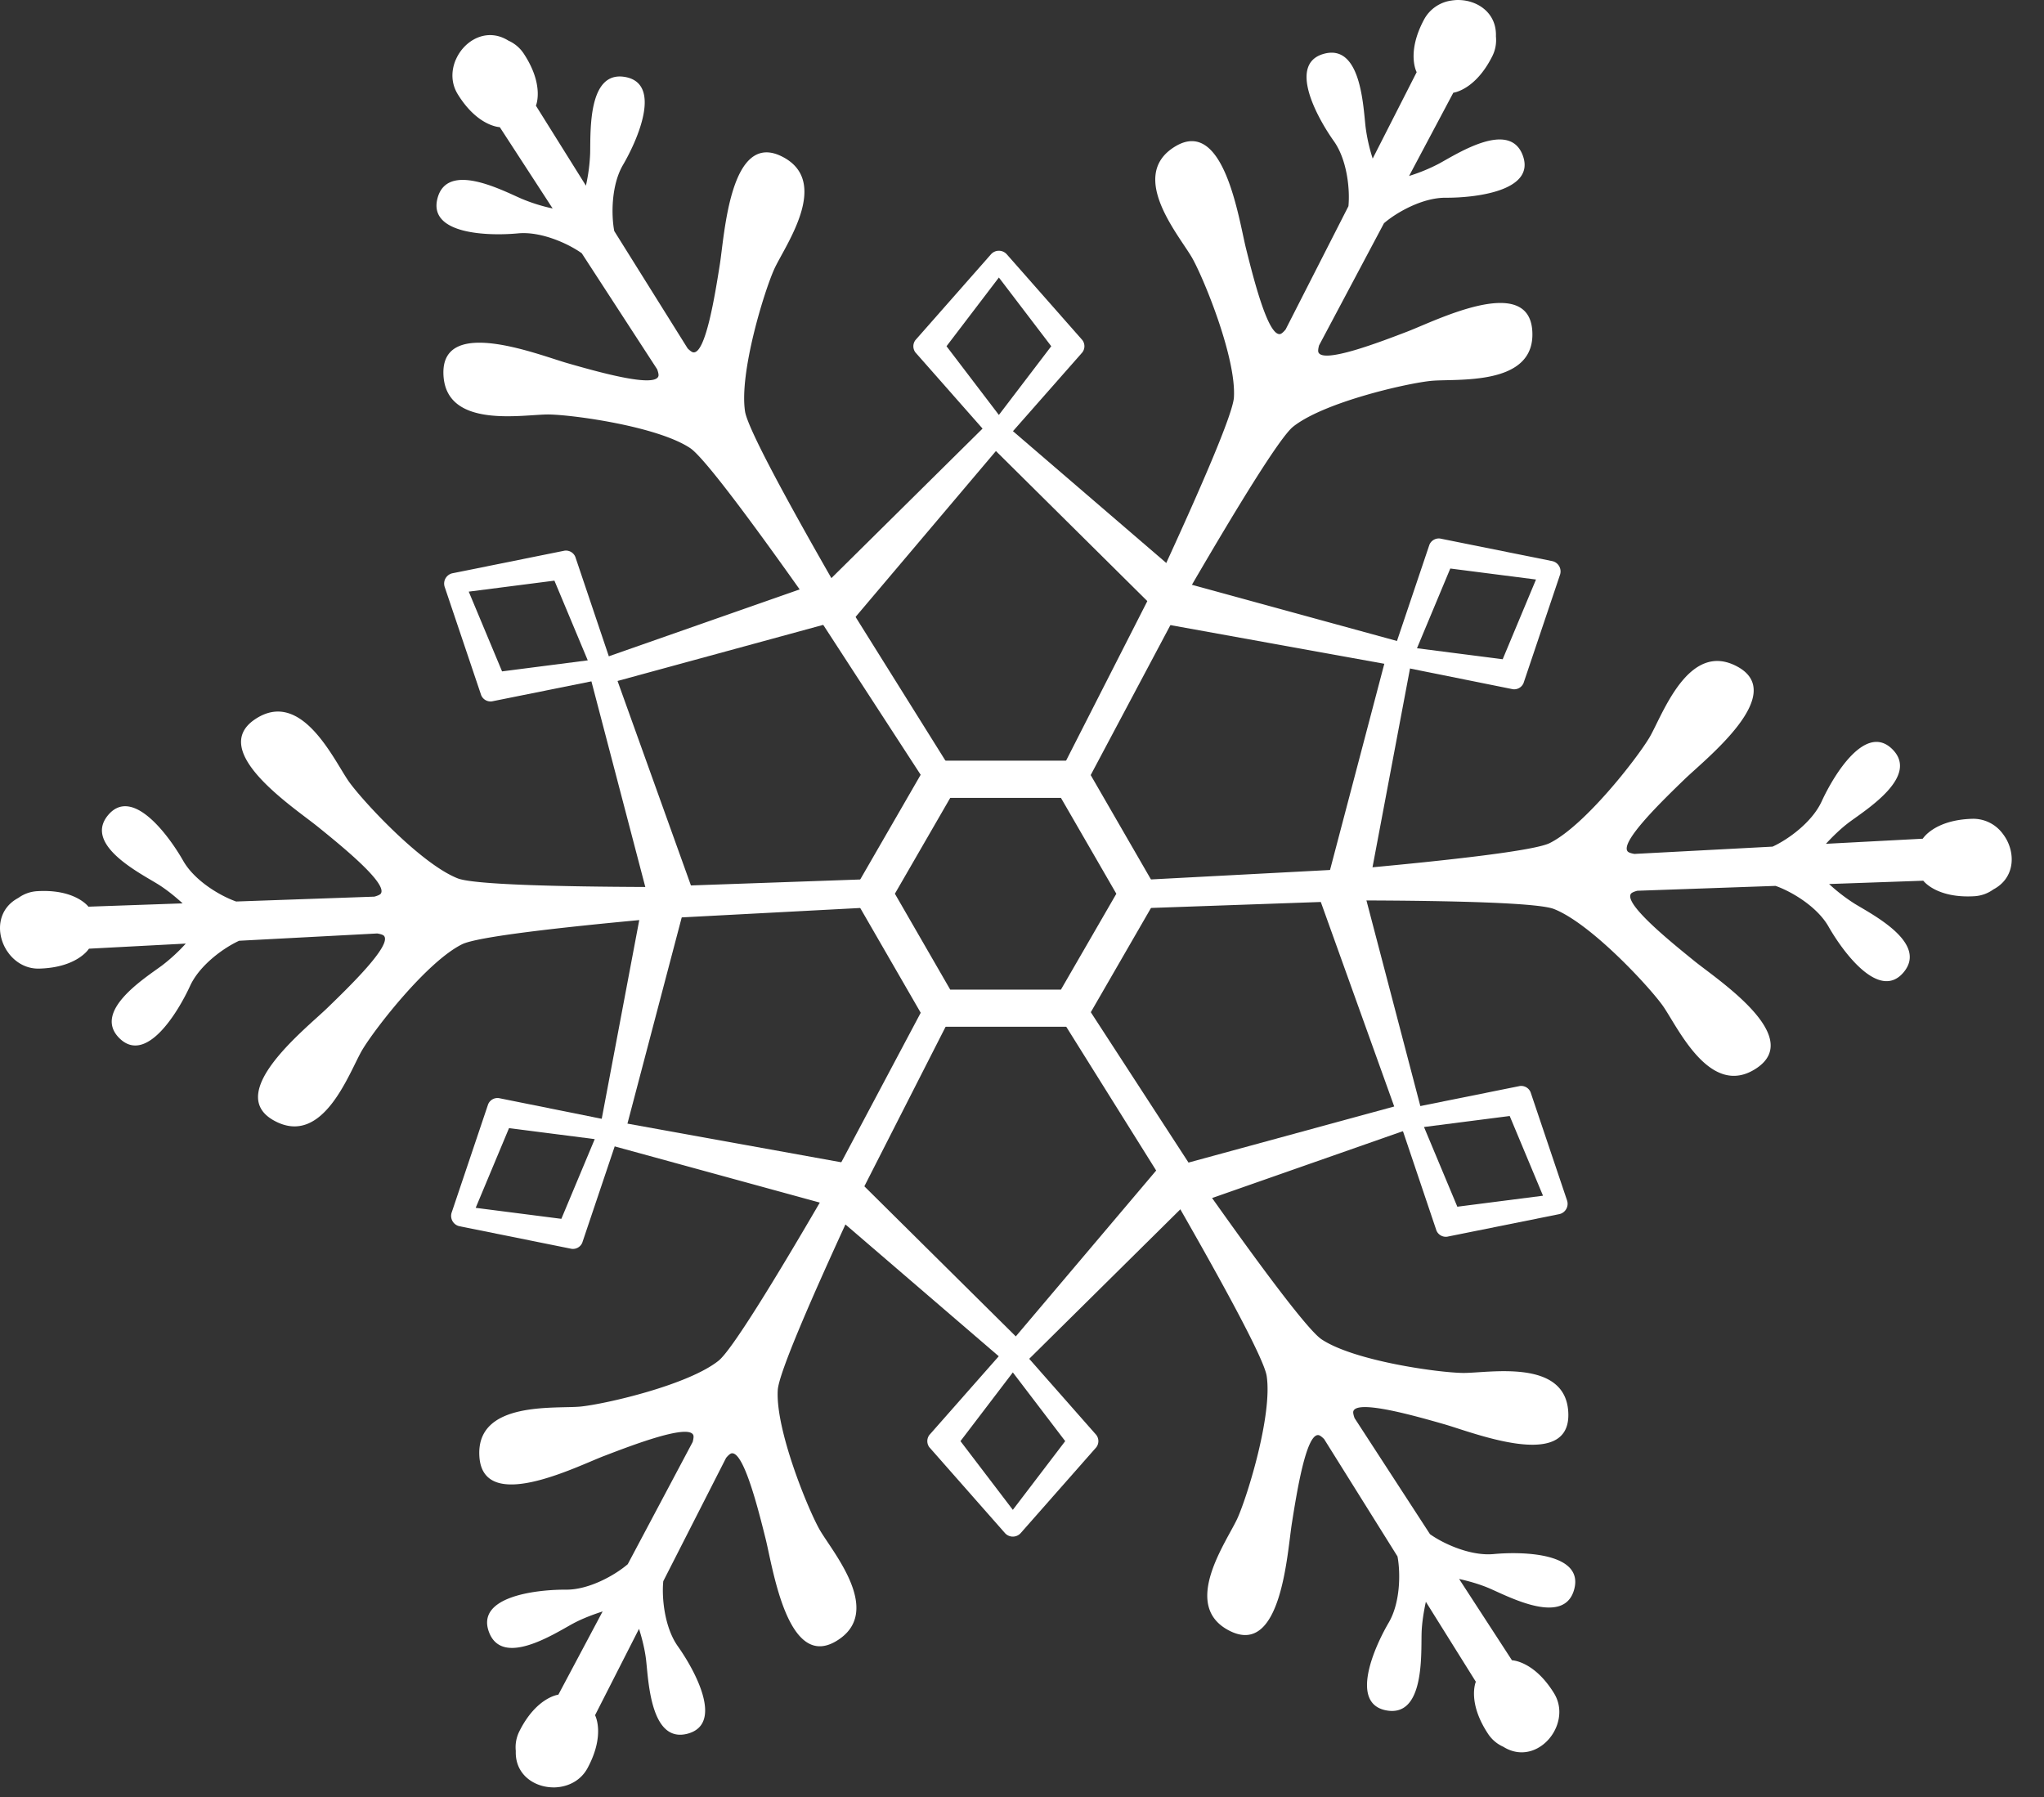 <svg xmlns="http://www.w3.org/2000/svg" width="58" height="51" fill="none"><rect width="100%" height="100%" fill="#333333" stroke="none"/><path fill="#fff" d="M30.41 29.136h-3.75a.527.527 0 0 1-.457-.263l-1.875-3.248a.526.526 0 0 1 0-.527l1.875-3.248a.528.528 0 0 1 .456-.264h3.75c.189 0 .363.101.457.264l1.875 3.248a.526.526 0 0 1 0 .527l-1.875 3.248a.527.527 0 0 1-.456.263Zm-3.446-1.054h3.141l1.572-2.72-1.572-2.721h-3.141l-1.571 2.72 1.57 2.721Z"/><path fill="#fff" d="M39.95 9.403c-.798.306-2.396.92-2.538.596-.016-.035-.007-.106.017-.197l1.842-3.467c.363-.313 1.096-.727 1.75-.724.836.005 2.559-.189 2.19-1.197-.37-1.009-1.825-.073-2.375.228a5 5 0 0 1-.852.351l1.255-2.362s.623-.07 1.107-1.038c.092-.184.12-.375.102-.56.025-.645-.49-1.013-1.03-1.032a.956.956 0 0 0-.162.006c-.019.002-.038.003-.057.007a1.043 1.043 0 0 0-.786.532c-.515.952-.214 1.502-.214 1.502L38.951 4.5a5.027 5.027 0 0 1-.202-.9c-.07-.623-.139-2.352-1.176-2.075-1.038.277-.208 1.798.276 2.48.377.53.46 1.368.414 1.846L36.48 9.35c-.061.073-.115.121-.153.129-.346.07-.761-1.59-.969-2.421-.207-.83-.622-3.735-2.006-2.905-1.383.83.139 2.56.485 3.182.345.622 1.245 2.836 1.176 3.943-.03.484-.987 2.675-2.053 4.987l-2.928 5.75.116.165-.116.238h.283l.115.164.09-.164h.204l3.072-5.78c1.278-2.195 2.518-4.227 2.896-4.529.867-.692 3.196-1.226 3.904-1.3.708-.075 2.997.178 2.883-1.43-.114-1.61-2.731-.283-3.53.024ZM20.426 7.503c-.134.845-.401 2.535-.752 2.496-.039-.004-.096-.047-.162-.113l-2.082-3.33c-.089-.47-.082-1.313.248-1.876.422-.722 1.116-2.311.058-2.496-1.058-.184-.975 1.544-.99 2.17a5.07 5.07 0 0 1-.12.914l-1.419-2.269s.251-.573-.345-1.477a1.013 1.013 0 0 0-.434-.368c-.546-.344-1.123-.082-1.408.375a1.18 1.18 0 0 0-.076.143c-.009.018-.017.034-.024.053-.117.297-.12.641.068.947.568.922 1.194.936 1.194.936l1.5 2.308a4.992 4.992 0 0 1-.881-.276c-.574-.25-2.106-1.056-2.385-.019-.28 1.038 1.454 1.08 2.287 1.001.647-.06 1.414.286 1.805.565l2.14 3.293c.032.09.047.16.034.197-.112.334-1.758-.136-2.58-.371-.823-.236-3.547-1.329-3.52.284.027 1.614 2.286 1.16 2.998 1.172.712.012 3.079.34 4.003.953.404.268 1.823 2.192 3.292 4.271l3.516 5.41.201-.017.148.219.141-.244.2-.018-.097-.16.102-.177-3.47-5.55c-1.263-2.205-2.402-4.295-2.475-4.774-.166-1.096.535-3.38.825-4.03.29-.65 1.654-2.507.204-3.213-1.451-.705-1.61 2.226-1.744 3.07ZM9.018 23.46c.665.538 1.995 1.615 1.786 1.9-.023.03-.09.059-.18.084l-3.923.138c-.453-.159-1.178-.586-1.502-1.154-.414-.727-1.443-2.121-2.132-1.297-.689.824.85 1.616 1.385 1.942.271.164.535.384.73.562l-2.673.094s-.371-.505-1.452-.44a1.008 1.008 0 0 0-.536.191c-.57.302-.632.933-.379 1.408l.026.047c.018.032.039.061.06.09l.034.047c.199.25.496.424.854.414 1.082-.03 1.408-.565 1.408-.565l2.748-.145a5.044 5.044 0 0 1-.679.625c-.504.37-1.967 1.296-1.209 2.056.759.76 1.661-.72 2.01-1.48.271-.591.955-1.082 1.392-1.281l3.921-.207c.094.017.163.038.189.068.233.265-.998 1.455-1.612 2.05-.615.594-2.924 2.406-1.513 3.189 1.41.783 2.147-1.4 2.513-2.01.366-.611 1.834-2.497 2.827-2.99.434-.216 2.809-.483 5.345-.716l6.444-.34.085-.182.263-.019-.14-.244.084-.182-.188.004-.102-.177-6.54.23c-2.54-.01-4.921-.068-5.372-.244-1.032-.404-2.66-2.154-3.078-2.73-.418-.577-1.343-2.686-2.68-1.782-1.337.905 1.121 2.507 1.786 3.046ZM17.134 41.319c.799-.307 2.396-.92 2.538-.597.016.036.007.106-.017.197l-1.842 3.468c-.363.312-1.097.727-1.75.723-.836-.005-2.559.19-2.19 1.197.37 1.009 1.825.073 2.374-.228.279-.152.602-.27.853-.351l-1.256 2.362s-.622.07-1.106 1.038a1.01 1.01 0 0 0-.102.56c-.025.645.49 1.014 1.03 1.032a.935.935 0 0 0 .161-.005l.058-.007c.316-.047.615-.217.786-.533.514-.953.214-1.502.214-1.502l1.248-2.452c.079.252.167.584.202.9.069.623.139 2.352 1.176 2.076 1.038-.277.207-1.799-.277-2.481-.376-.53-.46-1.368-.413-1.846l1.782-3.499c.061-.073.114-.12.153-.129.346-.069.761 1.591.968 2.421.208.83.623 3.736 2.006 2.906 1.384-.83-.138-2.56-.484-3.182-.345-.623-1.245-2.837-1.176-3.943.03-.485.986-2.675 2.053-4.987l2.928-5.75-.116-.166.116-.238h-.283l-.115-.163-.09.163h-.205l-3.07 5.78c-1.279 2.195-2.52 4.228-2.898 4.53-.866.691-3.195 1.226-3.903 1.3-.708.074-2.998-.18-2.883 1.43.114 1.61 2.732.283 3.53-.024ZM36.659 43.22c.134-.845.401-2.535.752-2.496.039.004.096.047.162.113l2.082 3.33c.089.47.081 1.312-.248 1.876-.423.722-1.116 2.31-.058 2.495 1.058.185.975-1.544.989-2.17.007-.317.066-.656.122-.914l1.418 2.269s-.251.574.346 1.477c.113.172.265.293.433.368.547.344 1.124.083 1.409-.375a1.191 1.191 0 0 0 .076-.143c.008-.018.016-.034.023-.053.118-.297.12-.64-.068-.947-.568-.922-1.194-.936-1.194-.936l-1.5-2.308c.258.058.59.148.881.276.574.251 2.107 1.056 2.385.019.28-1.037-1.454-1.079-2.287-1.001-.647.06-1.414-.286-1.805-.565l-2.14-3.293c-.032-.09-.047-.16-.034-.197.113-.334 1.758.136 2.58.371.823.236 3.547 1.33 3.52-.284-.028-1.613-2.286-1.16-2.998-1.172-.712-.011-3.079-.34-4.003-.953-.404-.268-1.823-2.192-3.292-4.27l-3.516-5.411-.201.017-.148-.219-.141.245-.2.017.096.16-.102.178 3.47 5.549c1.262 2.204 2.402 4.295 2.475 4.773.166 1.097-.536 3.38-.826 4.031-.29.65-1.654 2.507-.203 3.212 1.452.706 1.61-2.224 1.745-3.069ZM48.066 27.26c-.665-.538-1.995-1.615-1.786-1.899.023-.031.089-.06.18-.084l3.923-.138c.453.159 1.178.586 1.502 1.153.414.727 1.443 2.122 2.132 1.298.688-.824-.85-1.617-1.385-1.942a5.027 5.027 0 0 1-.73-.562l2.673-.094s.371.505 1.452.44c.205-.013.386-.084.535-.192.572-.301.633-.932.38-1.408a1.235 1.235 0 0 0-.086-.137l-.034-.046a1.042 1.042 0 0 0-.854-.414c-1.082.03-1.408.565-1.408.565l-2.748.145c.179-.194.423-.437.678-.625.505-.371 1.968-1.296 1.21-2.056-.759-.76-1.661.72-2.01 1.48-.272.591-.956 1.082-1.392 1.281l-3.921.207c-.094-.017-.163-.039-.189-.069-.233-.265.997-1.454 1.612-2.049.616-.594 2.924-2.406 1.513-3.19-1.41-.782-2.147 1.4-2.513 2.011-.366.61-1.834 2.496-2.827 2.99-.434.215-2.81.483-5.345.716l-6.443.34-.086.182-.263.02.141.244-.084.181.187-.003.102.177 6.541-.23c2.54.009 4.92.067 5.371.243 1.032.405 2.66 2.154 3.078 2.73.418.577 1.344 2.686 2.68 1.782 1.337-.905-1.121-2.507-1.786-3.046Z"/><path fill="#fff" d="m33.384 16.225-4.876-4.192a.368.368 0 0 0-.497 0l-4.691 4.641a.636.636 0 1 0 .9.9l4.04-4.775 4.294 4.256.032.032a.588.588 0 0 0 .798-.862Z"/><path fill="#fff" d="M28.344 12.541a.29.29 0 0 1-.23-.114l-2.138-2.426a.29.29 0 0 1 0-.35l2.138-2.428a.3.3 0 0 1 .46 0l2.138 2.427a.289.289 0 0 1 0 .35l-2.138 2.428a.29.29 0 0 1-.23.113Zm-1.486-2.716 1.486 1.95 1.486-1.95-1.486-1.95-1.486 1.95ZM23.05 16.6l-6.067 2.126a.368.368 0 0 0-.248.43l1.673 6.384c.004.017.008.035.014.051a.636.636 0 1 0 1.214-.38l-2.113-5.887 5.832-1.591a.588.588 0 1 0-.305-1.133Z"/><path fill="#fff" d="M17.341 19.122a.289.289 0 0 1-.213.143l-3.17.638a.289.289 0 0 1-.304-.175l-1.033-3.065a.3.3 0 0 1 .23-.398l3.171-.639a.289.289 0 0 1 .303.176l1.033 3.065a.29.29 0 0 1-.017.255Zm-3.095-.07 2.432-.313-.946-2.262-2.431.312.945 2.262ZM18.21 25.735l-1.193 6.318a.368.368 0 0 0 .249.43l6.365 1.744c.016.004.034.01.05.013a.636.636 0 1 0 .278-1.242l-6.155-1.113 1.539-5.846a.588.588 0 1 0-1.134-.304Z"/><path fill="#fff" d="M17.539 31.942a.289.289 0 0 1 .016.255l-1.032 3.066a.288.288 0 0 1-.304.175l-3.17-.639a.3.3 0 0 1-.23-.398l1.032-3.065a.289.289 0 0 1 .304-.175l3.17.638a.29.29 0 0 1 .214.143Zm-1.61 2.645.947-2.262-2.432-.312-.946 2.262 2.432.312ZM23.7 34.497l4.876 4.192c.14.127.357.13.497 0l4.692-4.641a.636.636 0 1 0-.9-.9l-4.041 4.775-4.294-4.256a.587.587 0 1 0-.83.83Z"/><path fill="#fff" d="M28.74 38.18a.29.29 0 0 1 .23.113l2.138 2.427a.289.289 0 0 1 0 .35l-2.138 2.427a.3.3 0 0 1-.46 0l-2.138-2.427a.29.29 0 0 1 0-.35l2.139-2.427a.289.289 0 0 1 .23-.113Zm1.486 2.715-1.486-1.95-1.486 1.95 1.486 1.95 1.486-1.95ZM34.034 34.123l6.068-2.127a.368.368 0 0 0 .248-.43l-1.673-6.384a.636.636 0 1 0-1.228.33l2.113 5.887-5.832 1.59a.587.587 0 1 0 .304 1.133Z"/><path fill="#fff" d="M39.744 31.598a.289.289 0 0 1 .213-.142l3.17-.638a.289.289 0 0 1 .304.175l1.033 3.065a.3.3 0 0 1-.23.398l-3.17.638a.289.289 0 0 1-.304-.175l-1.033-3.065a.29.29 0 0 1 .017-.256Zm3.095.071-2.432.312.946 2.262 2.431-.312-.945-2.262ZM38.875 24.986l1.192-6.318a.368.368 0 0 0-.248-.43l-6.365-1.744a.636.636 0 1 0-.329 1.229l6.156 1.113-1.539 5.846a.588.588 0 1 0 1.133.304Z"/><path fill="#fff" d="M39.545 18.778a.289.289 0 0 1-.017-.256l1.033-3.065a.29.29 0 0 1 .303-.175l3.17.638a.3.3 0 0 1 .23.398l-1.032 3.065a.288.288 0 0 1-.303.175l-3.171-.638a.29.29 0 0 1-.213-.142Zm1.608-2.645-.945 2.262 2.432.312.945-2.262-2.431-.312Z"/></svg>